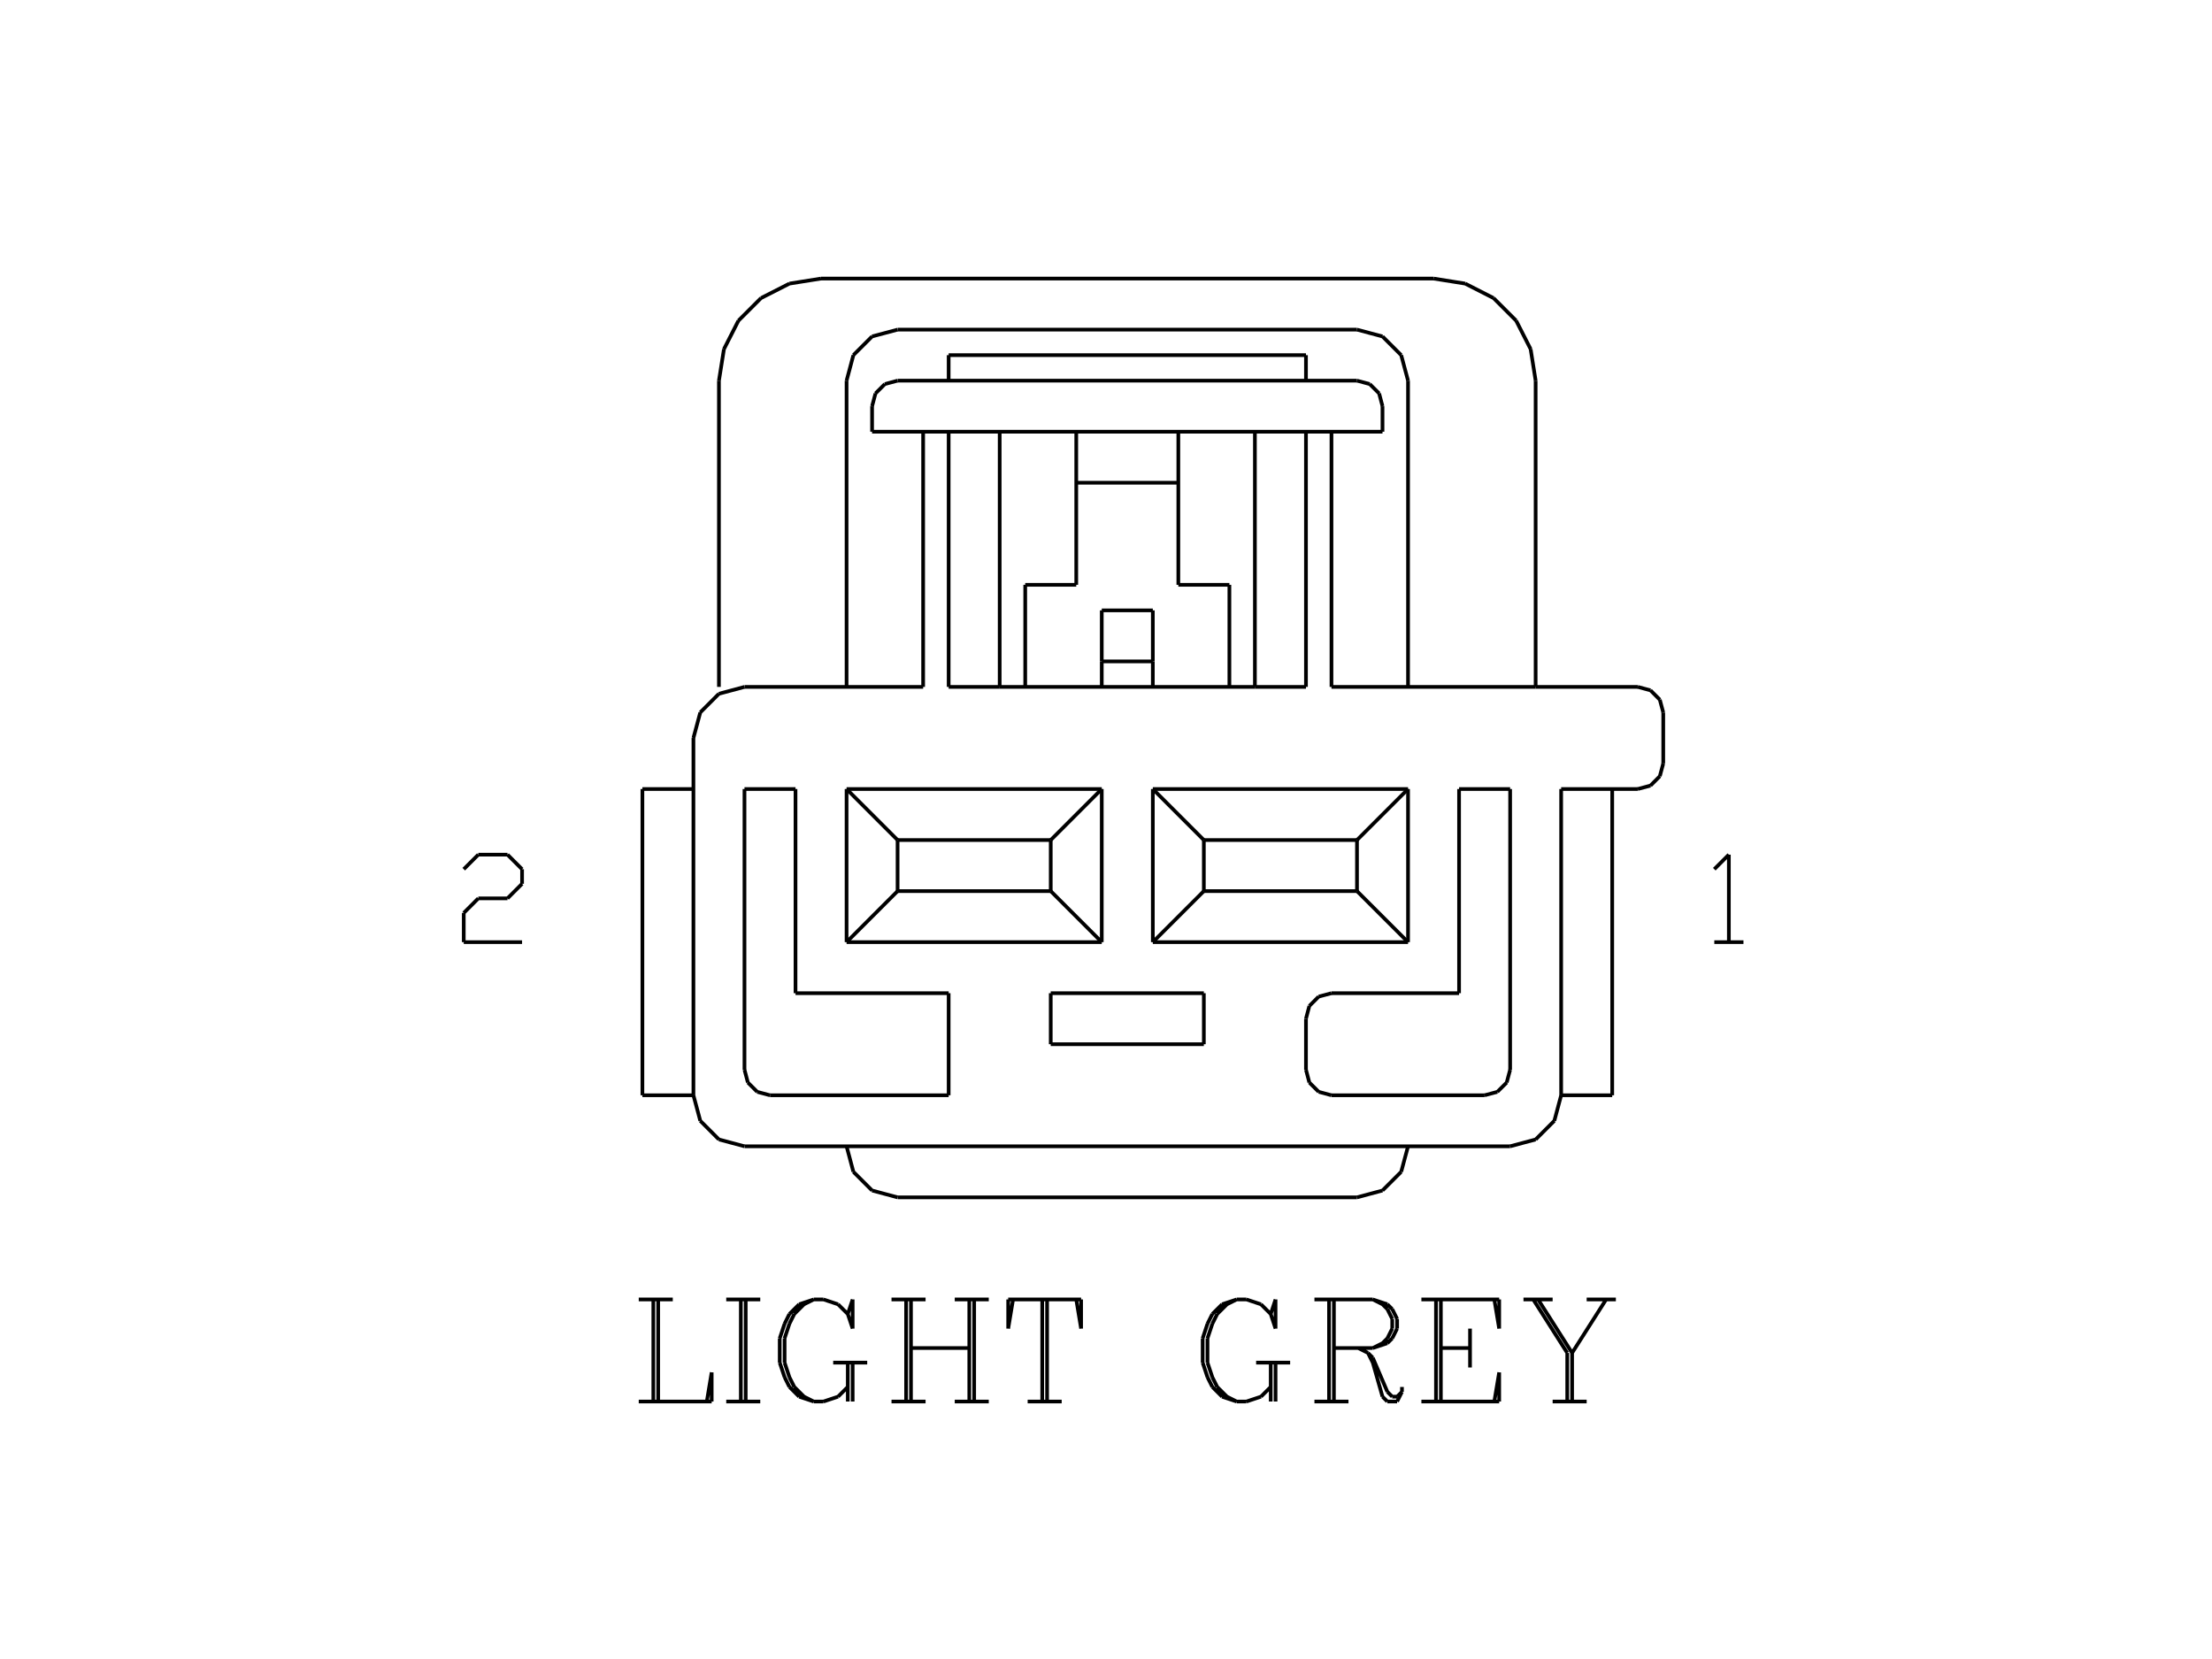 <?xml version="1.0" standalone="no"?><svg xmlns="http://www.w3.org/2000/svg" width="600.000" height="450.000" viewBox="0.0 0.0 600.000 450.000" version="1.1">
<title>Acme Converter - Post-processed with EDS-Designer: 14.44 (info@symca.com)</title>
<desc>Acme Converter - Post-processed with EDS-Designer: 14.44 (info@symca.com)</desc>
<g id="EDS_STYLE_GROUP" fill="none" stroke="black" stroke-width="1.0">
<g id="0" display="visible">
<path d="M177.21 380.16L177.21 352.47M178.53 352.47L178.53 380.16M173.26 352.47L182.49 352.47M173.26 380.16L193.04 380.16M193.04 380.16L193.04 372.25M193.04 372.25L191.72 380.16M200.95 380.16L200.95 352.47M202.27 352.47L202.27 380.16M196.99 352.47L206.22 352.47M196.99 380.16L206.22 380.16M229.96 356.42L231.28 360.38M231.28 360.38L231.28 352.47M231.28 352.47L229.96 356.42M229.96 356.42L227.32 353.79M227.32 353.79L223.36 352.47M223.36 352.47L220.73 352.47M220.73 352.47L216.77 353.79M216.77 353.79L214.13 356.42M214.13 356.42L212.82 359.06M212.82 359.06L211.5 363.02M211.5 363.02L211.5 369.61M211.5 369.61L212.82 373.57M212.82 373.57L214.13 376.2M214.13 376.2L216.77 378.84M216.77 378.84L220.73 380.16M220.73 380.16L223.36 380.16M223.36 380.16L227.32 378.84M227.32 378.84L229.96 376.2M220.73 352.47L218.09 353.79M218.09 353.79L215.45 356.42M215.45 356.42L214.13 359.06M214.13 359.06L212.82 363.02M212.82 363.02L212.82 369.61M212.82 369.61L214.13 373.57M214.13 373.57L215.45 376.2M215.45 376.2L218.09 378.84M218.09 378.84L220.73 380.16M229.96 369.61L229.96 380.16M231.28 369.61L231.28 380.16M226 369.61L235.23 369.61M245.78 380.16L245.78 352.47M247.1 352.47L247.1 380.16M262.92 380.16L262.92 352.47M264.24 352.47L264.24 380.16M241.82 352.47L251.06 352.47M258.97 352.47L268.2 352.47M247.1 365.65L262.92 365.65M241.82 380.16L251.06 380.16M258.97 380.16L268.2 380.16M282.7 380.16L282.7 352.47M284.02 352.47L284.02 380.16M274.79 352.47L273.47 360.38M273.47 360.38L273.47 352.47M273.47 352.47L293.25 352.47M293.25 352.47L293.25 360.38M293.25 360.38L291.93 352.47M278.75 380.16L287.98 380.16M344.68 356.42L345.99 360.38M345.99 360.38L345.99 352.47M345.99 352.47L344.68 356.42M344.68 356.42L342.04 353.79M342.04 353.79L338.08 352.47M338.08 352.47L335.45 352.47M335.45 352.47L331.49 353.79M331.49 353.79L328.85 356.42M328.85 356.42L327.53 359.06M327.53 359.06L326.22 363.02M326.22 363.02L326.22 369.61M326.22 369.61L327.53 373.57M327.53 373.57L328.85 376.2M328.85 376.2L331.49 378.84M331.49 378.84L335.45 380.16M335.45 380.16L338.08 380.16M338.08 380.16L342.04 378.84M342.04 378.84L344.68 376.2M335.45 352.47L332.81 353.79M332.81 353.79L330.17 356.42M330.17 356.42L328.85 359.06M328.85 359.06L327.53 363.02M327.53 363.02L327.53 369.61M327.53 369.61L328.85 373.57M328.85 373.57L330.17 376.2M330.17 376.2L332.81 378.84M332.81 378.84L335.45 380.16M344.68 369.61L344.68 380.16M345.99 369.61L345.99 380.16M340.72 369.61L349.95 369.61M360.5 380.16L360.5 352.47M361.82 352.47L361.82 380.16M356.54 352.47L372.37 352.47M372.37 352.47L376.32 353.79M376.32 353.79L377.64 355.1M377.64 355.1L378.96 357.74M378.96 357.74L378.96 360.38M378.96 360.38L377.64 363.02M377.64 363.02L376.32 364.34M376.32 364.34L372.37 365.65M372.37 365.65L361.82 365.65M372.37 352.47L375 353.79M375 353.79L376.32 355.1M376.32 355.1L377.64 357.74M377.64 357.74L377.64 360.38M377.64 360.38L376.32 363.02M376.32 363.02L375 364.34M375 364.34L372.37 365.65M356.54 380.16L365.77 380.16M368.41 365.65L371.05 366.97M371.05 366.97L372.37 368.29M372.37 368.29L376.32 377.52M376.32 377.52L377.64 378.84M377.64 378.84L378.96 378.84M378.96 378.84L380.28 377.52M371.05 366.97L372.37 369.61M372.37 369.61L375 378.84M375 378.84L376.32 380.16M376.32 380.16L378.96 380.16M378.96 380.16L380.28 377.52M380.28 377.52L380.28 376.2M389.51 380.16L389.51 352.47M390.83 352.47L390.83 380.16M398.74 360.38L398.74 370.93M385.55 352.47L406.65 352.47M406.65 352.47L406.65 360.38M406.65 360.38L405.33 352.47M390.83 365.65L398.74 365.65M385.55 380.16L406.65 380.16M406.65 380.16L406.65 372.25M406.65 372.25L405.33 380.16M415.88 352.47L425.11 366.97M425.11 366.97L425.11 380.16M417.2 352.47L426.43 366.97M426.43 366.97L426.43 380.16M435.66 352.47L426.43 366.97M413.24 352.47L421.15 352.47M430.38 352.47L438.3 352.47M421.15 380.16L430.38 380.16"/>
<path d="M291.93 130.94L319.62 130.94"/>
<path d="M298.85 179.4L312.7 179.4"/>
<path d="M222.71 75.56L388.85 75.56"/>
<path d="M243.47 89.41L368.08 89.41"/>
<path d="M257.32 96.33L354.24 96.33"/>
<path d="M368.08 103.25L243.47 103.25"/>
<path d="M236.55 117.1L375 117.1"/>
<path d="M298.85 165.56L312.7 165.56"/>
<path d="M271.16 186.32L340.39 186.32"/>
<path d="M243.47 324.78L368.08 324.78"/>
<path d="M409.62 310.93L201.94 310.93"/>
<path d="M326.54 283.24L285.01 283.24"/>
<path d="M285.01 269.4L326.54 269.4"/>
<path d="M174.25 214.02L174.25 297.09"/>
<path d="M188.09 297.09L188.09 200.17"/>
<path d="M215.78 269.4L215.78 214.02"/>
<path d="M201.94 214.02L201.94 290.16"/>
<path d="M298.85 214.02L285.01 227.86"/>
<path d="M229.63 214.02L243.47 227.86"/>
<path d="M229.63 255.55L229.63 214.02"/>
<path d="M298.85 214.02L298.85 255.55"/>
<path d="M125.79 235.77L129.74 231.82M129.74 231.82L137.66 231.82M137.66 231.82L141.61 235.77M141.61 235.77L141.61 239.73M141.61 239.73L137.66 243.68M137.66 243.68L129.74 243.68M129.74 243.68L125.79 247.64M125.79 247.64L125.79 255.55M125.79 255.55L141.61 255.55"/>
<path d="M229.63 310.93L231.48 317.85M231.48 317.85L236.55 322.92M236.55 322.92L243.47 324.78"/>
<path d="M257.32 269.4L215.78 269.4"/>
<path d="M208.86 297.09L257.32 297.09"/>
<path d="M229.63 255.55L243.47 241.71"/>
<path d="M298.85 255.55L229.63 255.55"/>
<path d="M201.94 290.16L202.86 293.63M202.86 293.63L205.4 296.16M205.4 296.16L208.86 297.09"/>
<path d="M188.09 297.09L189.95 304.01M189.95 304.01L195.01 309.08M195.01 309.08L201.94 310.93"/>
<path d="M174.25 297.09L188.09 297.09"/>
<path d="M229.63 310.93L229.63 310.93"/>
<path d="M285.01 283.24L285.01 269.4"/>
<path d="M257.32 297.09L257.32 269.4"/>
<path d="M285.01 241.71L243.47 241.71"/>
<path d="M243.47 227.86L285.01 227.86"/>
<path d="M243.47 241.71L243.47 227.86"/>
<path d="M298.85 255.55L285.01 241.71"/>
<path d="M285.01 227.86L285.01 241.71"/>
<path d="M195.01 186.32L195.01 103.25"/>
<path d="M229.63 103.25L229.63 186.32"/>
<path d="M236.55 110.18L236.55 117.1"/>
<path d="M201.94 186.32L250.4 186.32"/>
<path d="M229.63 214.02L298.85 214.02"/>
<path d="M215.78 214.02L201.94 214.02"/>
<path d="M201.94 186.32L195.01 188.18M195.01 188.18L189.95 193.25M189.95 193.25L188.09 200.17"/>
<path d="M188.09 214.02L174.25 214.02"/>
<path d="M298.85 179.4L298.85 165.56"/>
<path d="M278.09 186.32L278.09 158.63"/>
<path d="M271.16 186.32L271.16 117.1"/>
<path d="M257.32 117.1L257.32 186.32"/>
<path d="M250.4 186.32L250.4 117.1"/>
<path d="M264.24 186.32L271.16 186.32"/>
<path d="M257.32 186.32L264.24 186.32"/>
<path d="M298.85 186.32L298.85 179.4"/>
<path d="M291.93 158.63L291.93 117.1"/>
<path d="M278.09 158.63L291.93 158.63"/>
<path d="M243.47 103.25L240.01 104.18M240.01 104.18L237.48 106.71M237.48 106.71L236.55 110.18"/>
<path d="M243.47 89.41L236.55 91.26M236.55 91.26L231.48 96.33M231.48 96.33L229.63 103.25"/>
<path d="M222.71 75.56L214.15 76.92M214.15 76.92L206.43 80.85M206.43 80.85L200.3 86.98M200.3 86.98L196.37 94.7M196.37 94.7L195.01 103.25"/>
<path d="M257.32 103.25L257.32 96.33"/>
<path d="M437.31 214.02L437.31 297.09"/>
<path d="M423.46 214.02L423.46 297.09"/>
<path d="M409.62 290.16L409.62 214.02"/>
<path d="M395.77 214.02L395.77 269.4"/>
<path d="M381.93 214.02L381.93 255.55"/>
<path d="M312.7 214.02L326.54 227.86"/>
<path d="M312.7 255.55L312.7 214.02"/>
<path d="M381.93 214.02L368.08 227.86"/>
<path d="M409.62 310.93L416.54 309.08M416.54 309.08L421.61 304.01M421.61 304.01L423.46 297.09"/>
<path d="M437.31 297.09L423.46 297.09"/>
<path d="M361.16 297.09L402.69 297.09"/>
<path d="M395.77 269.4L361.16 269.4"/>
<path d="M326.54 227.86L368.08 227.86"/>
<path d="M368.08 241.71L326.54 241.71"/>
<path d="M381.93 255.55L312.7 255.55"/>
<path d="M361.16 269.4L357.7 270.32M357.7 270.32L355.16 272.86M355.16 272.86L354.24 276.32"/>
<path d="M326.54 269.4L326.54 283.24"/>
<path d="M354.24 276.32L354.24 290.16"/>
<path d="M354.24 290.16L355.16 293.63M355.16 293.63L357.7 296.16M357.7 296.16L361.16 297.09"/>
<path d="M312.7 255.55L326.54 241.71"/>
<path d="M326.54 241.71L326.54 227.86"/>
<path d="M368.08 324.78L375 322.92M375 322.92L380.07 317.85M380.07 317.85L381.93 310.93"/>
<path d="M381.93 310.93L381.93 310.93"/>
<path d="M402.69 297.09L406.15 296.16M406.15 296.16L408.69 293.63M408.69 293.63L409.62 290.16"/>
<path d="M381.93 255.55L368.08 241.71"/>
<path d="M368.08 227.86L368.08 241.71"/>
<path d="M465 235.77L468.95 231.82M468.95 231.82L468.95 255.55M465 255.55L472.91 255.55"/>
<path d="M444.23 186.32L416.54 186.32"/>
<path d="M423.46 214.02L444.23 214.02"/>
<path d="M416.54 103.25L416.54 186.32"/>
<path d="M381.93 103.25L381.93 186.32"/>
<path d="M375 117.1L375 110.18"/>
<path d="M361.16 186.32L416.54 186.32"/>
<path d="M312.7 214.02L381.93 214.02"/>
<path d="M312.7 165.56L312.7 179.4"/>
<path d="M333.47 186.32L333.47 158.63"/>
<path d="M340.39 117.1L340.39 186.32"/>
<path d="M354.24 117.1L354.24 186.32"/>
<path d="M361.16 186.32L361.16 117.1"/>
<path d="M312.7 179.4L312.7 186.32"/>
<path d="M340.39 186.32L354.24 186.32"/>
<path d="M333.47 158.63L319.62 158.63"/>
<path d="M319.62 158.63L319.62 117.1"/>
<path d="M409.62 214.02L395.77 214.02"/>
<path d="M354.24 96.33L354.24 103.25"/>
<path d="M416.54 103.25L415.18 94.7M415.18 94.7L411.25 86.98M411.25 86.98L405.12 80.85M405.12 80.85L397.41 76.92M397.41 76.92L388.85 75.56"/>
<path d="M381.93 103.25L380.07 96.33M380.07 96.33L375 91.26M375 91.26L368.08 89.41"/>
<path d="M375 110.18L374.08 106.71M374.08 106.71L371.54 104.18M371.54 104.18L368.08 103.25"/>
<path d="M451.15 207.09L451.15 193.25"/>
<path d="M444.23 214.02L447.69 213.09M447.69 213.09L450.22 210.55M450.22 210.55L451.15 207.09"/>
<path d="M451.15 193.25L450.22 189.79M450.22 189.79L447.69 187.25M447.69 187.25L444.23 186.32"/>
</g>
</g>
</svg>
